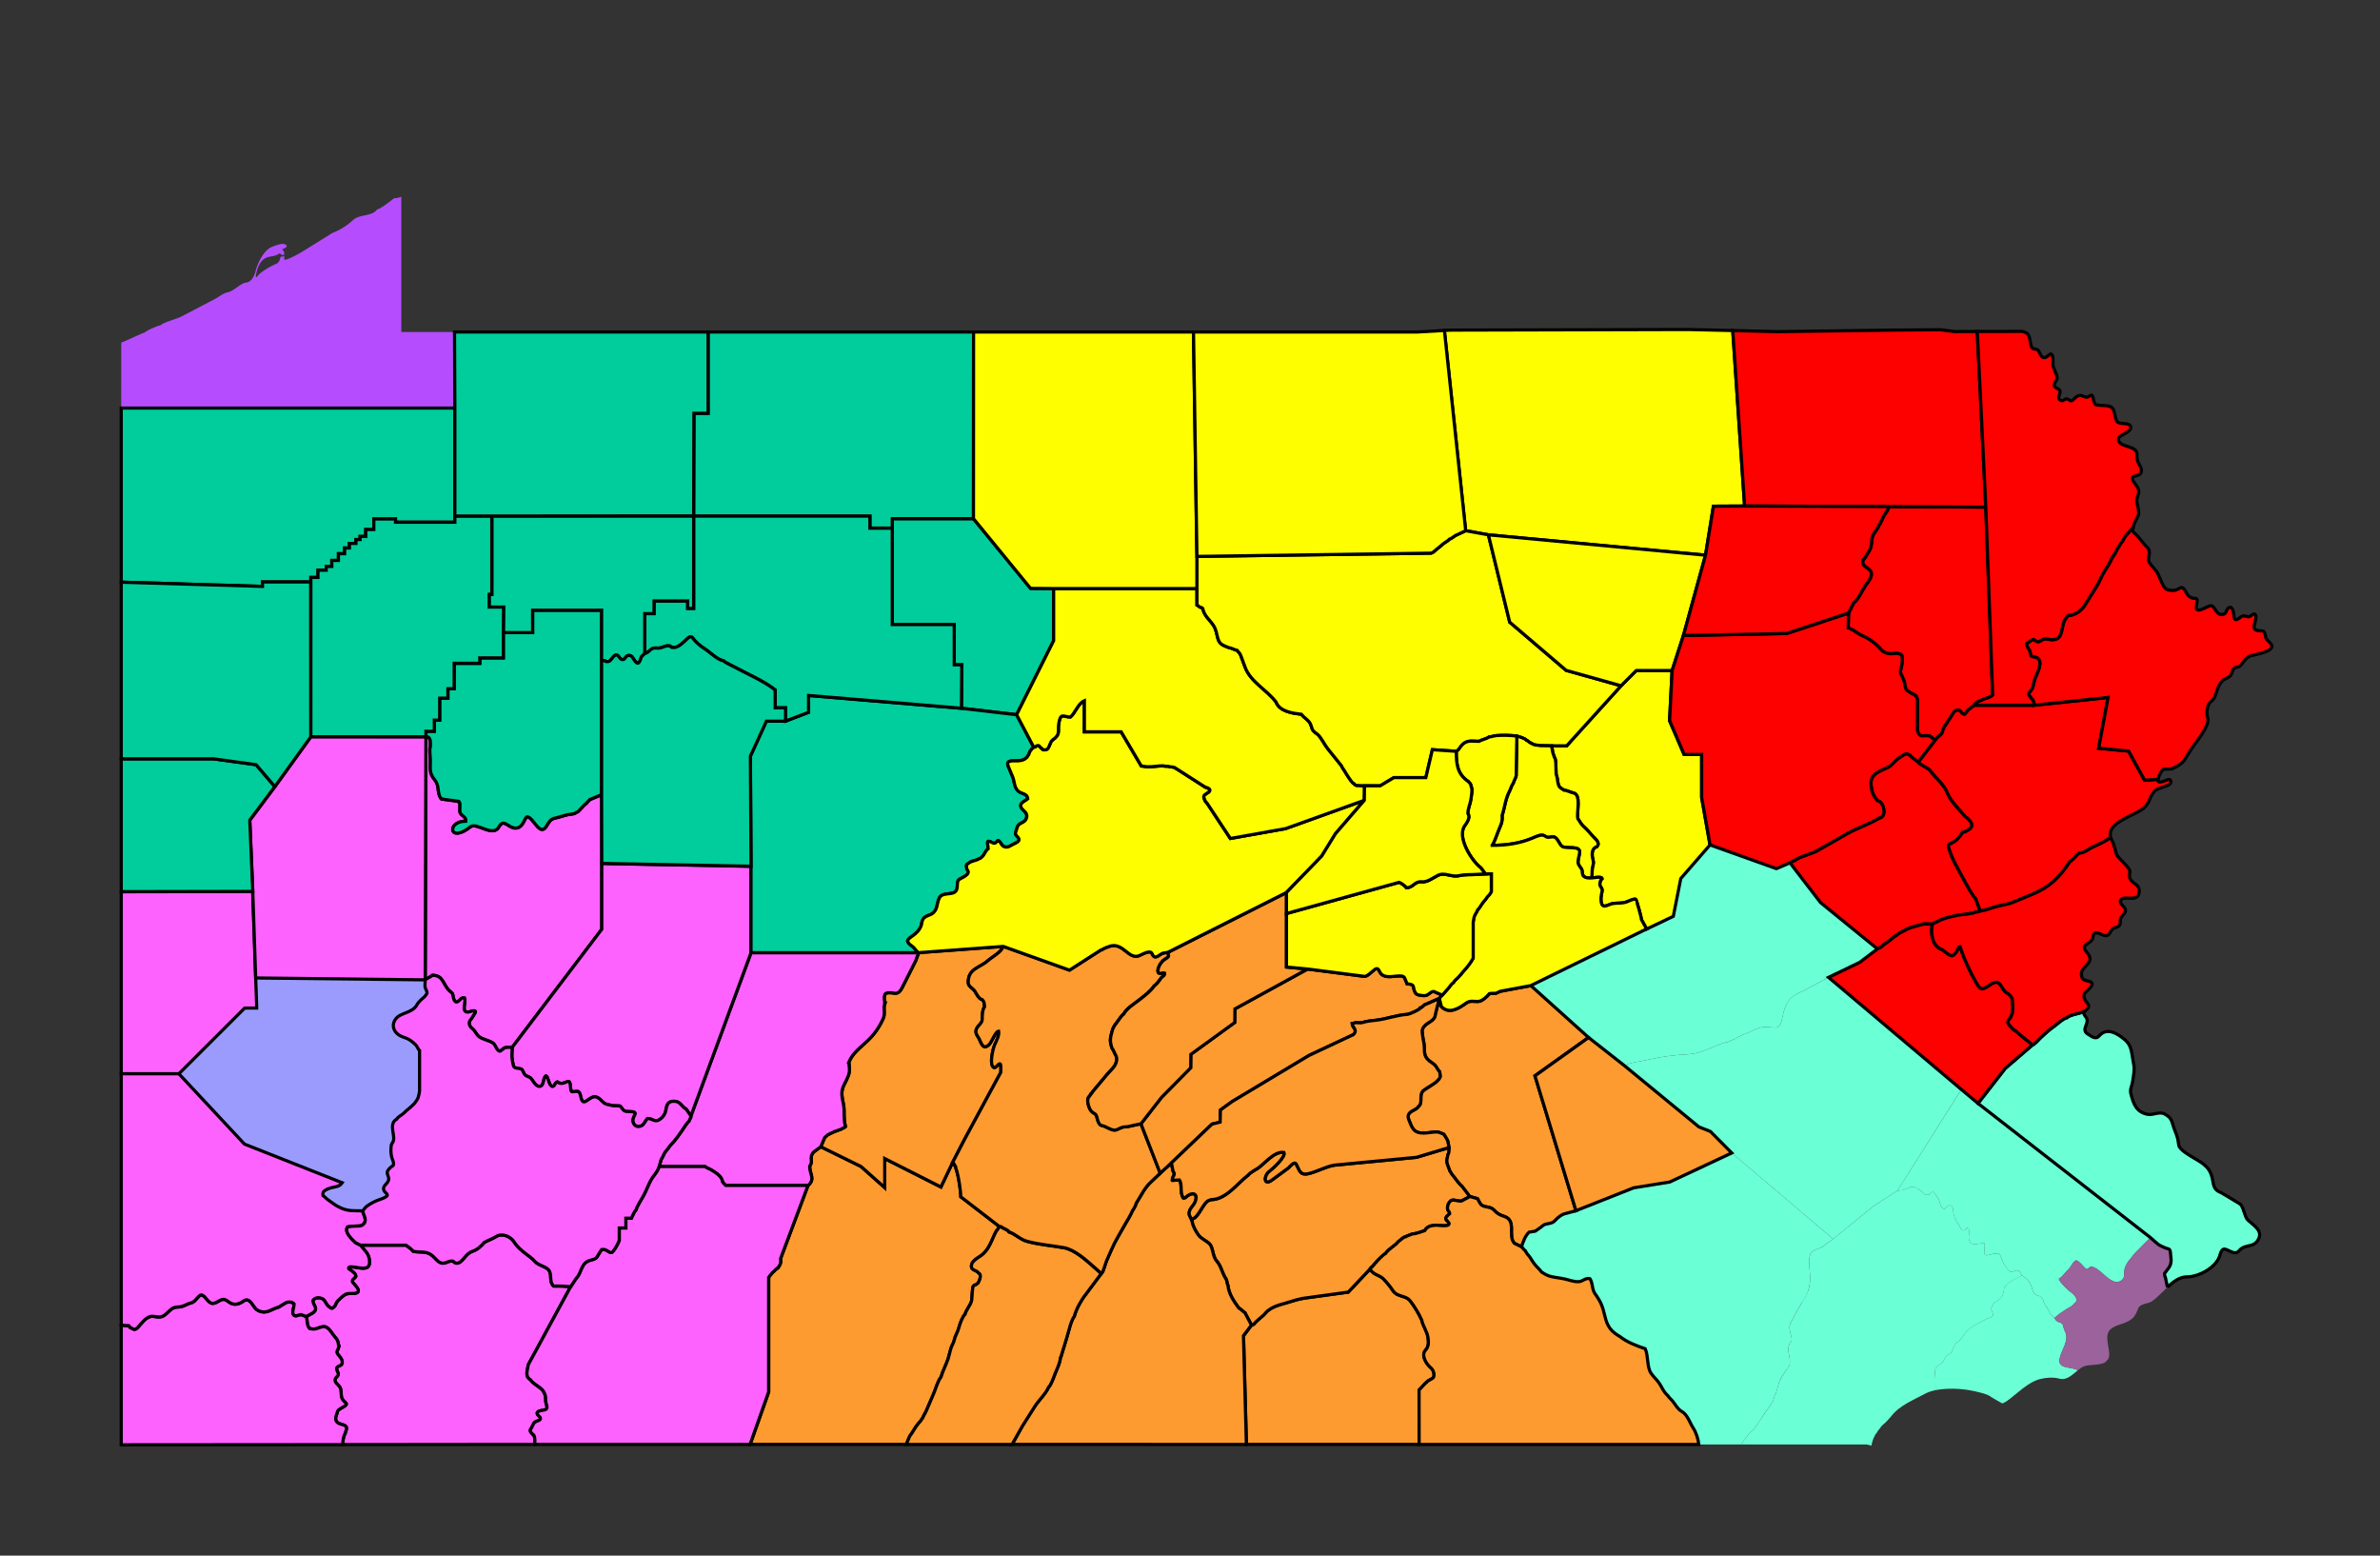 <?xml version="1.0" encoding="UTF-8"?>
<?xml-stylesheet type="text/css" href="map.css"?>
<svg id="svg135" clip-rule="evenodd" fill-rule="evenodd" image-rendering="optimizeQuality" shape-rendering="geometricPrecision" text-rendering="geometricPrecision" version="1.1" viewBox="0 0 27700 18100" xmlns="http://www.w3.org/2000/svg" xmlns:xlink="http://www.w3.org/1999/xlink">
 <rect x="0" y="0" width="27700" height="18100" fill="#333333" stroke="none"/>
 <style id="style1">
  
  .region1 {
      fill: #9b629b;
      fill-opacity: 1;
    }

    .region2 {
      fill: #9b9bfe;
      fill-opacity: 1;
    }

    .region3 {
      fill: #b54dff;
      fill-opacity: 1;
    }

    .region4 {
      fill: #6bffd6;
      fill-opacity: 1;
    }

    .region5 {
      fill: #fe9b30;
      fill-opacity: 1;
    }

    .region6 {
      fill: #fe62fe;
      fill-opacity: 1;
    }

    .region7 {
      fill: #00cd9b;
      fill-opacity: 1;
    }

    .region8 {
      fill: #fefe00;
      fill-opacity: 1;
    }

    .region9 {
      fill: #fd0000;
      fill-opacity: 1;
    }
    #g67 a {
      filter: brightness(1);
    }
    #g67 a:hover {
      filter: hue-rotate(40deg);
    }</style>
 <a id="a-schuylkill" class="state" aria-hidden="true" xlink:href="#?county=SCHUYLKILL">
  <path id="schuylkill" class="region4" d="m20833 10039 356 463 662 539-206 156-363 174-297 159c-168 72-203 133-240 307-33 162-73 112-203 112-79 0-176 64-253 89-44 14-96 58-138 65-24 22-73 25-103 35-129 48-260 122-399 129-156 8-309 26-461 62-70 17-210 32-269 66l-16 2-414-326-673-603 1348-659 311-147 87-440 340-391 773 276z"/>
 </a>
 <a id="a-montgomery" class="state" aria-hidden="true" xlink:href="#?county=MONTGOMERY">
  <path id="montgomery" class="region4" d="m22084 13854 61-5c36-10 122-67 153-24 25 2 66 33 82 51 34 38 36 27 78 23 52-72 64 2 95 38 34 40 23 132 83 128 36-43 81-67 96 7 4 18 1 42 6 60 7 23 19 45 27 68 1 2 7 12 7 16 47 29 44 159 121 72 47 0 11 99 23 135 32 93 106 40 177 40 22 27-26 147 30 143 39-3 118-41 150-9 16 16 26 59 36 81 12 29 59 102 84 118 28 19 77-31 107-8l36 54c63 38 95 82 116 152 10 36 19 61 55 76 15 6 30 8 42 18 13 9 18 21 28 29 2 25 25 72 42 91 23 28 28 52 46 83l47 45c39-40 91-72 137-103 23-15 47-24 69-42 18-15 36-41 52-52 4-56-59-96-96-126-22-18-119-112-110-137 40-15 71-77 108-102 24-22 67-120 98-108 43 18 74 71 110 99h13l6-3 32-24c11 0 23-4 30 5 93 25 207 212 309 167 81-37 39-99 63-164 26-70 69-101 107-158l187-188-2006-1562-193-161z"/>
 </a>
 <a id="a-lancaster" class="state" aria-hidden="true" xlink:href="#?county=LANCASTER">
  <path id="lancaster" class="region4" d="m20262 16807 101-135c61-42 125-151 165-214 40-61 119-145 125-220 24-28 41-126 59-167 26-60 63-111 102-163 33-41 12-117 4-164-11-60-4-97 36-147 0-67-49-142-13-208l125-226a475 475 0 0 0 102-294c0-75-30-235 11-296 14-6 23-23 41-26l7-5c5-1 8-3 11-6 18 0 51-19 68-27l130-93-1181-1001-721 338-421 68-671 266-117 32c-46 8-97 49-128 84-42 46-102 24-142 59-28 25-58 41-87 63-24 2-48 10-70 12-45 37-72 114-90 170 4 4 6 9 11 11 5 9 27 32 36 37 9 21 27 44 42 61 15 16 23 35 35 53 15 21 32 47 51 66 19 20 43 42 57 64 99 70 154 57 269 82 55 12 100 31 159 31 52 0 77-42 132-36l7 5c31 49 20 118 57 171 70 99 87 146 115 262 29 123 71 178 180 241 78 62 196 107 289 138 39 85 19 212 67 284 28 42 69 76 98 120 30 45 45 89 86 130 5 5 7 8 12 11 10 21 40 44 55 63 32 40 61 95 105 120 68 36 96 134 136 195 34 52 58 130 65 191z"/>
 </a>
 <a id="a-delaware" class="state" aria-hidden="true" xlink:href="#?county=Delaware">
  <path id="delaware" class="region4" d="m23915 15332-2 2c8 32 38 51 71 54 5 9 17 10 22 21 12 26 11 52 26 79 58 105-40 215-61 322-25 123 140 89 212 134-66 53-130 121-215 97-68-19-158-13-224 5-139 34-268 170-381 252-18 13-38 23-58 32l-108-61c-5-5-15-12-22-13-35-39-197-69-251-80-103-19-268-27-397-1l-2-113c3-48-24-129 23-166 23-18 51-32 68-55 14-20 29-73 56-75 13-14 31-15 43-37 16-29 30-93 60-109 60-34 78-94 129-144 62-60 149-90 223-133 19-9 57-13 67-33 12-22-18-56-18-82 0-28 33-79 59-84 12-15 36-26 51-42 22-25 32-57 35-89 5-46 16-45 41-78 22-6 39-28 59-40l114-54c63 39 96 82 116 152 11 37 19 62 56 77 15 6 29 7 42 17 12 10 18 21 27 29 3 26 26 72 42 92 23 27 29 51 47 82l46 46z"/>
 </a>
 <a id="a-chester" class="state" aria-hidden="true" xlink:href="#?county=CHESTER">
  <path id="chester" class="region4" d="m22527 16175-1-112c2-49-25-130 23-167 22-17 50-31 67-55 15-19 30-72 57-75 13-14 30-15 43-37 15-28 30-92 59-109 60-33 78-94 130-143 62-60 148-91 222-134 20-8 57-13 68-33 12-21-19-55-19-82 0-28 34-78 60-84 11-14 36-25 51-42 22-24 31-57 35-89 4-46 16-44 41-77 22-6 39-29 59-40l114-54-36-54c-30-23-78 26-106 8-25-17-73-89-85-118-10-22-20-65-36-81-31-32-111 6-149 9-57 4-9-116-31-144-71 0-145 53-177-39-12-36 25-135-22-135-78 86-75-43-122-72 0-4-6-14-7-16-7-24-19-45-27-68-5-18-2-42-6-61-15-73-60-50-96-6-60 4-49-88-83-128-31-37-43-110-95-39-42 4-43 16-78-22-16-18-57-49-82-52-30-42-117 15-153 24l-61 6-273 175-475 387-129 93c-18 8-51 27-69 27-3 3-6 5-11 6l-7 5c-17 3-26 20-41 26-41 62-11 221-11 296 0 123-35 193-101 294l-125 226c-37 66 12 141 12 208-40 50-47 87-36 147 8 47 29 124-4 164-39 53-75 104-102 164-18 40-35 139-58 166-7 75-86 160-125 220-41 63-105 172-166 214l-101 135h1465l53 14c7-23 10-45 18-68s22-44 31-66c10-4 27-41 37-51 16-16 27-41 45-55 31-25 70-66 96-97 100-134 267-195 403-270 32-17 73-30 117-39z"/>
 </a>
 <a id="a-bucks-2" class="state" transform="translate(-17219,-2326)" aria-hidden="true" xlink:href="#?county=BUCKS">
  <path id="bucks-4" class="region4" d="m25226 14977-19-92c-1-24-18-39-15-66 3-2 25-36 31-43 28-32 45-63 46-106 1-31-7-63-8-94-2-53-26-41-62-57-30-14-70-28-94-52l-78-68-2006-1561 317-407 319-274c31-11 69-61 94-83 50-44 97-92 152-129 39-27 107-94 151-103 44-41 173-49 216-81-39 32-2 55 14 84 36 65-68 134 14 186 53 33 95 68 135 21 91-106 217-20 288 38 96 77 84 154 111 286l2 9c13 67-4 133-13 200-7 51-35 89-20 144 30 112 58 207 190 236 65 15 139-35 198-5 91 46 85 87 114 169l9 23c16 46 31 74 38 121 3 18 6 54 14 69 22 41 95 87 135 111 113 71 211 105 247 248 15 59 10 115 62 155 11 8 38 18 50 25l210 126c45 28 53 150 94 189 60 57 168 116 129 210-53 125-159 59-231 147-45 55-111-4-161-18-36-10-52 33-61 66-37 143-242 256-386 256-84 0-157 56-226 120z" />
 </a>
 <a id="a-berks" class="state" aria-hidden="true" xlink:href="#?county=BERKS">
  <path id="berks" class="region4" d="m18903 12397 870 715 134 53 248 250 1181 1001 474-387 274-175 743-1177-1545-1305-297 158c-169 72-204 134-240 308-33 161-73 111-203 111-80 0-176 64-253 89-45 14-96 59-139 66-23 21-72 25-102 34-129 48-260 122-400 129-156 8-309 26-460 62-70 17-211 32-270 66z"/>
 </a>
 <a id="a-erie" class="state" aria-hidden="true" xlink:href="#?county=ERIE">
  <path id="erie" class="region3" d="m1411 4748h3883l-4-885h-619v-1574c-30 11-59 18-85 18-40 31-151 120-198 131-63 85-198 50-280 123a750 750 0 0 1-240 150l-357 222c-25 15-203 116-203 82 0-66 0-23-43-28-2-1-1 66-56 86-50 18-172 89-205 132-49 65-16-46-10-67 14-44 34-84 66-114 46-42 85-34 144-51 18-5 53-27 53-26 59 58 67-17 24-46 29-10 88-35 34-59-34-15-104 14-136 25-106 35-178 185-205 289-14 55-49 130-114 132-59 8-135 95-205 112-70 16-93 47-156 80l-390 204c-53 28-204 64-242 102-38 4-158 59-188 86-7 0-27 7-31 11-7 0-8 3-15 7-68 27-146 68-222 96z"/>
 </a>
 <a id="a-allegheny" class="state" aria-hidden="true" xlink:href="#?county=ALLEGHENY">
  <path id="allegheny" class="region2" d="m4221 14089c39-56 62-66 121-100 49-28 107-36 152-65 37-24-8-41-22-66-34-65 52-82 52-142 0-31-27-60-13-91 9-22 46-54 65-64 14-31-9-65-17-96-11-48-13-98-4-146 3-6 10-14 11-21 55-64-57-218 51-276 14-28 58-46 80-69 41-41 91-73 129-118 42-51 47-76 57-142v-470c-18-13-28-50-46-68-50-46-78-68-144-88-84-26-151-112-94-202 57-91 202-71 257-180 11-20 27-34 43-51 6-7 14-13 21-19 8-5 13-15 21-18 5-9 13-15 19-24l10-19c0-15-1-17-8-31-8-19-16-32-16-53l3-70-1973-22 11 315v35h-139l-766 765 763 819 1139 450c-31 44-73 45-125 57-22 4-52 17-71 29-30 18-33 33-29 62 3 1 22 18 26 22 20 20 44 36 67 53 77 58 158 102 263 102z"/>
 </a>
 <a id="a-philadelphia" class="state" aria-hidden="true" xlink:href="#?county=PHILADELPHIA">
  <path id="philadelphia" class="region1" d="m24514 15838c-36 51-192 37-251 57-28 9-54 28-80 49-72-44-236-10-212-133 21-107 120-217 61-322-15-27-14-53-25-80-5-10-18-11-22-21-34-3-63-21-71-54l1-1-3 3c39-40 91-72 138-103 22-15 46-24 68-42 18-15 36-41 52-52 5-56-59-96-96-126-22-18-119-112-110-137 40-15 72-77 108-102 24-22 68-120 98-108 43 18 74 71 110 99h13l7-3 32-24c10 0 22-4 30 5 92 25 207 212 308 167 81-37 39-99 63-164 26-70 69-101 108-158l186-188 77 67c25 25 64 38 95 52 35 17 60 4 61 57 1 32 9 63 9 94-2 43-19 74-46 106-6 7-28 42-31 43-3 27 14 42 15 66l19 92c-64 60-124 127-184 166-40 25-81 21-120 44-11 6-28 18-33 30-35 87-51 125-139 166-61 29-133 37-186 83-101 88 41 304-43 364-5 4-1 6-7 8z"/>
 </a>
 <g id="g67" stroke="#000" stroke-width="37">
  <a id="a-adams" class="state" aria-hidden="true" xlink:href="#?county=ADAMS">
   <path id="adams" class="region5" d="m15943 14768 10 5c24 53 111 67 149 106 40 43 75 84 108 135 57 85 148 49 207 127 50 65 97 144 131 218 15 73 63 131 73 205 8 57 9 104-31 149-52 58 16 163 62 200 30 24 45 70 36 106-8 29-70 37-84 66-9 2-21 17-29 25l-58 64v632h-2010l-34-1264 93-124c11-1 8-2 15-3 4-4 7-6 12-8 27-36 82-76 115-107 16-14 27-32 42-45 60-49 123-68 196-89 82-22 161-52 247-64l499-68z"/>
  </a>
  <a id="a-bedford" class="state" aria-hidden="true" xlink:href="#?county=BEDFORD">
   <path id="bedford" class="region5" d="M11630 14270c-5 26-27 40-39 63-50 95-80 215-177 280-36 23-93 56-104 98-20 76 60 61 83 103 40 15 4 96-10 117-10 8-27 21-40 22-4 3-10 6-12 11-16 4-16 149-23 174-15 54-63 101-76 155-29 25-60 112-70 151-8 31-21 61-36 90-16 32-19 70-34 101-30 50-39 122-58 178-23 70-61 139-81 209-37 43-61 137-85 192l-88 205c-7 17-17 32-26 48-7 14-14 37-26 47-8 17-26 34-39 48-38 44-64 102-100 148l-41 96H8731l216-611v-1331c8-14 15-25 27-37 8-8 17-24 27-29 3-6 49-46 55-48 9-16 19-27 26-46 6-20 6-37 2-57l320-854c90-77 16-133 21-227 17-22 20-44 17-72-4-37 4-66 31-93l80-59 467 230 277 246v-338l654 331 136-285c24 10 20 36 36 49 1 20 10 40 15 58 20 66 45 223 45 292z"/>
  </a>
  <a id="a-blair" class="state" aria-hidden="true" xlink:href="#?county=BLAIR">
   <path id="blair" class="region5" d="m11459 11714c-27 41-26 101-26 149 0 47-68 78-74 131-5 38 25 65 40 98 25 54 47 131 117 57 24-24 72-149 104-149 1-3 1-2 3-2 9 52-24 109-44 156-23 50-54 196-30 245 32 65 60-28 92-21 10 3 9 90 6 101l-421 779-139 268-136 285-654-331v338l-277-246-467-229 44-105c10-13 25-21 35-33 10-4 24-11 32-18 10-2 40-16 49-23 19-2 42-16 63-21 19-5 34-19 52-25 3-4 7-6 12-10-16-58-16-129-16-189 0-48-13-95-21-142-20-121 28-152 68-256 27-69 10-97 10-163 42-102 125-163 205-238 90-84 142-159 193-270 26-56 0-117 18-165-1-1-1 0-2 1 6-29-13-79 2-105 0-44 87-29 114-25 54 7 77-42 98-83l145-287c11-21 20-60 31-78l2-24 990-73c-24 72-124 119-179 167-98 88-229 90-229 254 0 48 55 65 78 102 19 31 46 90 87 98 23 25 22 47 25 82z"/>
  </a>
  <a id="a-cumberland" class="state" aria-hidden="true" xlink:href="#?county=CUMBERLAND">
   <path id="cumberland" class="region5" d="m13868 14190c7-4 9-4 13-8 75-19 130-211 201-218 4-3 8-2 12-5 176 0 308-192 436-288 16-26 83-60 111-79 88-61 189-199 303-182 27 47-128 189-169 220-67 49-70 173 29 100l188-138c16-11 71-87 94-47 38 65 42 135 142 111 99-23 200-81 300-98l958-92 379-113c2 23 2 63-12 81-3 33-17 55-11 91 5 33 24 65 32 97 10 9 18 32 28 43 38 43 69 99 115 136l91 121-98 52c-33 7-86-19-115-7-32 13-54 71-46 105 4 19 26 30 24 51-16 13-55 41-43 65 5 10 46 45 35 53-7 38-131 12-158 15-56 6-96 13-125 63-43 15-104 37-149 40-21 12-50 17-71 31-36 5-57 40-86 55-39 52-113 85-149 139a752 752 0 0 0-150 150c-10 4-29 25-34 34l-251 266-499 69c-86 11-166 41-247 64-73 20-137 40-196 89-15 12-26 30-42 44-33 31-88 72-115 107-5 2-8 5-12 9-7 0-4 2-15 2l-77-144c-23-13-45-42-71-55-55-74-118-166-126-261-14-25-9-61-27-84-40-60-52-142-103-200-53-59-40-163-91-207-36-32-93-56-121-94-29-39-70-111-75-161-4-6-6-15-7-22z"/>
  </a>
  <a id="a-dauphin" class="state" aria-hidden="true" xlink:href="#?county=DAUPHIN">
   <path id="path13" class="region5" d="m17708 14507c18-55 45-133 89-170 22-2 47-10 71-12 28-21 59-38 87-63 40-35 100-13 142-59 31-35 81-76 128-84l117-32-477-1570 624-445-672-604-344 64c-28 3-46 28-82 27-25-1-32-2-56 3-28 33-85 89-130 91-52 2-93-16-140 18-84 61-199 134-289 41l-24-95-48 188c-2 71-87 88-126 133-40 47-24 71-18 132 5 42 17 73 17 118 0 67 3 112 58 156 22 18 53 35 71 57 12 13 38 64 49 69 5 55 20 55-20 99-42 46-111 77-164 117-56 41-20 111-44 166-20 26-31 43-62 59-48 25-96 51-69 116 39 96 53 158 172 158 51 0 99-14 149-14 38 0 56 16 87 27 14 25 34 48 45 78l16 77c2 23 2 63-13 81-3 33-17 55-11 91 6 33 24 65 33 97 10 9 17 32 27 43 38 43 70 99 115 136l92 121 88 25c10 18 25 48 38 66 33 40 111 20 152 65 38 43 68 58 120 75 150 49 38 225 119 313z"/>
  </a>
  <a id="a-franklin" class="state" aria-hidden="true" xlink:href="#?county=FRANKLIN">
   <path id="franklin" class="region5" d="m13651 13624c9 21 24 26 11 50-10 19-18 35-18 58l2 3c27 0 54-6 81-6 36 55 2 145 44 209 4 1 3 0 5 3 19 0 29-16 44-26 64-48 122-25 94 60-21 63-82 86-73 159l26 56c2 7 3 16 8 22 4 50 45 121 74 160 28 38 85 63 122 95 50 44 38 148 90 207 51 58 63 139 103 200 18 22 13 59 28 83 7 95 70 188 125 262 26 13 48 41 72 55l76 144-93 124 34 1265-2727-1 118-212 144-227c47-74 130-149 162-225 26-19 61-119 73-150 22-60 61-130 65-195l6-8 70-232c18-60 48-196 86-241 21-82 79-189 132-254l182-244c10-8 6-2 8-9 15-11 42-115 53-139 40-86 74-177 122-259l89-156c29-51 68-114 90-167 17-22 39-64 46-90 54-84 95-177 170-245l108-103 131-119z"/>
  </a>
  <a id="a-fulton" class="state" aria-hidden="true" xlink:href="#?county=FULTON">
   <path id="fulton" class="region5" d="m11779 16807 119-212 144-228c46-73 129-149 161-225 26-19 62-119 73-150 23-59 62-130 65-194l6-8 71-233c18-59 48-195 85-240 21-82 80-189 132-254l182-244-98-88c-89-78-217-192-338-213-145-26-285-35-427-74-81-22-140-88-210-109-16-30-68-38-93-62l-22-2c-5 26-27 40-39 63-49 95-79 215-177 279-35 24-93 57-104 99-20 76 60 61 83 103 40 15 4 96-10 116-9 8-27 21-39 22-5 4-11 6-13 11-16 5-15 149-23 175-15 54-62 101-75 154-30 25-61 113-71 152-8 31-21 61-35 90-16 32-19 70-35 101-30 49-39 122-57 177-24 71-62 140-82 210-36 43-61 137-85 192l-88 205c-7 17-17 32-26 48-7 14-14 36-26 46-7 18-26 34-38 49-39 44-64 102-101 148l-41 96z"/>
  </a>
  <a id="a-huntingdon" class="state" aria-hidden="true" xlink:href="#?county=HUNTINGDON">
   <path id="huntingdon" class="region5" d="m11677 11011 770 276 369-236 12-1c10-15 88-42 107-45 143-28 203 160 323 114 33-13 130-74 151-23 32 78 77 14 124-6l61-10c1 35 22 44-16 68-18 11-38 24-52 40-26 28-50 70-50 109 0 51 53 14 79 24 5 34-27 36-44 62s-53 72-79 89c-40 61-116 117-173 162-54 43-149 100-181 164-20 10-65 80-82 101-31 41-42 57-54 105-11 40-19 62-19 105 0 19 14 89 29 100 1 5 3 9 7 12 13 39 43 68 37 114-9 74-67 114-111 167l-167 199c-3 5-16 27-22 28-7 19-27 31-34 51-11 39 12 117 38 146 34 40 53 17 68 81 7 28 22 83 55 89 52 7 116 64 164 51 26-8 49-23 74-31 25-9 55-3 78-11l140-30 225 575-109 103c-75 68-115 160-170 245-6 26-29 68-45 90-22 53-62 116-91 166l-89 157c-47 82-82 173-121 259-11 24-38 128-53 139-3 7 1 1-8 9l-99-88c-89-78-217-192-338-213-144-26-285-35-427-74-81-21-140-88-209-109-17-30-69-38-94-62l-21-2-448-345c0-69-25-226-44-292-6-19-14-39-16-59-15-13-12-38-35-48l139-268 421-779c3-11 4-98-6-101-32-7-60 86-92 21-25-50 7-195 29-245 21-47 54-105 45-156-2 0-2-1-3 2-32 0-80 125-104 149-70 74-92-3-117-57-16-33-45-60-40-99 6-53 73-83 73-130 0-48 0-108 27-149-3-35-2-57-25-82-41-8-68-67-87-98-23-37-78-54-78-103 0-163 131-166 229-253 55-48 155-96 179-167z"/>
  </a>
  <a id="a-juniata" class="state" aria-hidden="true" xlink:href="#?county=JUNIATA">
   <path id="juniata" class="region5" d="m13279 13075 239-307 339-344 2-157 511-371 2-157 847-464 650 84c34 16 100-58 128-78 35-25 46-5 62 28 36 72 128 53 196 48 105-8 84 10 121 89 110 10 53 35 99 109 16 25 73 29 100 29 50 2 70-49 110-49l101 44-34 38-175 76c-9 9-32 35-46 35-6 22-127 74-153 75-116 6-240 54-358 68-46 5-121 11-163 27-18 7-52 2-73 2-18 0-37 11-47 11 0 45 72 71 15 128l-515 241-896 537-137 99-3 141-95 23-472 451-131 120z"/>
  </a>
  <a id="a-lebanon" class="state" aria-hidden="true" xlink:href="#?county=LEBANON">
   <path id="lebanon" class="region5" d="m18903 12397 870 715 134 53 248 250-721 338-421 68-671 266-477-1569 624-446z"/>
  </a>
  <a id="a-mifflin" class="state" aria-hidden="true" xlink:href="#?county=MIFFLIN">
   <path id="mifflin" class="region5" d="m14973 10630v622l246 23-846 464-2 158-511 371-2 157-339 343-239 307-141 31c-23 8-53 2-78 11-25 8-48 23-73 31-48 13-113-44-165-52-33-5-48-60-54-88-15-64-34-41-69-81-25-29-49-107-37-146 6-20 27-32 34-51 5-1 19-23 21-28l167-200c44-52 102-92 112-166 6-46-25-75-38-114-3-3-6-7-7-12-15-11-28-81-28-100 0-43 7-65 18-105 12-48 24-65 55-105 16-21 61-91 82-101 32-64 126-121 180-164 58-45 133-101 174-162 26-17 61-63 78-89s49-28 44-62c-26-10-78 27-78-24 0-39 24-81 49-109 14-16 34-29 52-40 39-24 17-33 16-68l1379-696z"/>
  </a>
  <a id="a-perry" class="state" aria-hidden="true" xlink:href="#?county=PERRY">
   <path id="perry" class="region5" d="m16752 11617-47 187c-3 72-88 89-126 134-41 47-25 71-19 131 5 43 17 73 17 119 0 67 3 112 58 156 23 17 53 35 71 56 12 14 38 65 50 70 4 54 19 55-20 98-43 47-112 77-165 117-55 42-19 112-43 167-20 25-31 43-63 59-48 25-96 50-69 116 39 96 53 157 173 157 50 0 98-13 148-13 38 0 56 16 87 27 14 25 34 47 46 78l15 76-379 114-958 91c-100 18-201 76-300 99-101 23-104-46-142-112-23-39-78 36-94 48l-188 138c-100 73-96-51-29-101 41-30 196-172 169-220-114-16-215 122-303 183-28 19-95 53-111 78-128 97-260 288-436 288-4 3-8 2-12 6-72 6-127 199-201 217-4 5-6 5-13 9l-27-56c-9-73 52-96 73-159 29-85-29-108-94-61-14 11-25 27-43 27-2-3-2-2-5-3-43-65-8-154-45-209-27 0-54 5-80 5-1-1-1-2-3-2 0-23 9-39 19-58 12-24-3-30-11-50l-18-93 472-451 95-24 3-140 137-99 896-537 515-242c57-57-15-83-15-128 10 0 29-11 48-11 20 0 55 5 73-1 41-16 117-23 162-28 118-13 242-61 358-67 26-2 147-54 153-75 14 0 37-26 47-35z"/>
  </a>
  <a id="a-york" class="state" aria-hidden="true" xlink:href="#?county=YORK">
   <path id="york" class="region5" d="m17708 14507c4 5 6 9 11 11 5 9 27 32 36 38 8 20 26 43 42 60 14 16 23 35 35 53 15 22 32 47 51 66 19 20 42 42 57 64 99 70 153 57 269 82 55 12 100 32 159 32 51 0 76-43 131-37l8 5c31 50 20 119 57 172 70 98 87 145 115 261 29 123 71 178 180 241 77 62 196 107 289 138 38 85 19 212 67 284 28 42 69 76 98 120 30 45 45 89 86 130 5 5 6 8 12 11 10 21 40 44 55 63 32 40 60 95 105 120 68 36 96 134 136 195 34 52 58 130 65 191h-3255l-1-633 59-64c7-7 20-22 28-25 14-28 76-37 84-66 10-36-6-82-36-106-46-37-114-141-62-200 41-45 39-92 31-149-10-74-58-131-73-204-33-75-81-154-130-219-60-78-151-42-207-127-34-51-68-91-109-134-37-40-125-53-148-106l-11-6c6-9 25-30 34-34 28-37 113-131 151-150 36-55 110-87 149-139 29-15 50-50 85-55 21-14 50-19 71-31 46-3 107-25 150-40 29-50 69-57 124-63 27-3 152 23 159-15 10-8-31-43-36-53-11-24 28-52 43-65 3-21-19-32-23-51-9-34 13-92 45-105 30-12 83 14 116 7l98-52 88 25c10 18 25 48 38 66 33 40 111 20 152 65 38 43 68 58 120 75 150 49 38 225 119 313z"/>
  </a>
  <a id="a-armstrong" class="state" aria-hidden="true" xlink:href="#?county=ARMSTRONG">
   <path id="armstrong" class="region6" d="m4949 11401c23-19 64-34 84-53 128 0 122 110 197 181 14 14 35 22 40 45s13 103 56 81c36-19 38-51 80-43 24 39-44 166 39 166 18 0 81-32 89-7 2 9-45 77-52 88-38 36-21 84 18 112 28 21 44 69 77 93 47 33 112 41 159 72 27 17 34 57 56 80 33 35 39 0 63-9 6-15 33-19 47-20h59l1043-1374v-766l-2-801-139 59c-7 13-28 25-36 40-24 15-41 40-61 58-18 17-32 43-58 50-18 16-41 18-64 22-45 0-127 33-181 43-64 13-76 55-109 103-75 109-146-112-217-117-32-3-41 131-139 131-82 0-134-117-190-16-71 131-258-58-334 2-248 197-279-66-53-66 8-50-46-59-65-97-11-20 6-117-9-120l-2-6h-4l-2-5c-6 0-4 1-7-4l-192-26c-3-8-3-10-12-11-46-81-7-139-71-217-63-77-48-125-48-225 0-24-14-144 0-153 0-41 11-126-52-118z"/>
  </a>
  <a id="a-beaver" class="state" aria-hidden="true" xlink:href="#?county=BEAVER">
   <path id="beaver" class="region6" d="m2976 11379 11 314v36h-139l-766 765h-671v-2118l1530-3z"/>
  </a>
  <a id="a-butler" class="state" aria-hidden="true" xlink:href="#?county=BUTLER">
   <path id="butler" class="region6" d="m4957 8573-8 2828-1973-22-34-1006-35-829 292-391 419-581z"/>
  </a>
  <a id="a-cambria" class="state" aria-hidden="true" xlink:href="#?county=CAMBRIA">
   <path id="cambria" class="region6" d="m9881 12359c0 66 17 94-10 163-40 104-88 135-68 256 8 46 21 94 21 142 0 60 0 131 16 188-5 5-9 6-12 10-18 6-33 21-52 26-21 5-44 19-63 21-9 6-39 21-49 23-8 6-22 14-32 17-10 12-25 21-35 34l-44 104-80 59c-28 27-35 56-31 93 2 27 0 50-18 72-5 93 70 150-20 227h-957c-8-7-17-13-22-23-8-3-10-15-16-20-6-62-85-112-135-140-24-13-47-20-70-37h-533l24-84c24-32 31-72 59-101 23-23 39-56 61-77 48-47 88-109 127-163 20-28 50-82 76-102l16-36c7-6 8-18 7-26l700-1900h1946l-2 24c-12 17-20 57-31 77l-145 287c-21 42-44 91-98 84-28-4-114-19-114 25-15 26 4 75-2 104l2-1c-18 49 8 109-18 166a792 792 0 0 1-193 269c-80 75-164 136-206 239z"/>
  </a>
  <a id="a-fayette" class="state" aria-hidden="true" xlink:href="#?county=FAYETTE">
   <path id="fayette" class="region6" d="m4196 14488c48 66 105 99 105 197 0 130-165 40-237 58-8 9-8 11-3 23 20 11 97 62 78 91-12 17-53 37-34 64 15 22 107 101 43 124-31 10-68 2-101 8-40 6-65 36-94 62-18 15-35 34-43 56-10 25-18 36-42 50h-12c-19-10-37-24-50-42-25-35-24-61-72-75-31-9-75-2-92 28 0 59 68 89 2 142l-78 45c14 53 0 94 37 140 20 1 32 7 55 5 41-4 71-28 115-28 37 0 77 52 96 83 32 49 65 60 70 126 5 7 11 24 2 31-3 32-37 46-8 83 21 26 49 52 50 89 3 70-100 20-52 118 27 53-46 53-29 106 12 36 55 50 63 92 15 81-12 97 59 159 37 33-84 61-96 99-4 30-25 58-21 90 6 63 79 53 114 80 29 22-3 65-5 91-20 24-27 94-27 125l1892-2h344c0-31 3-73-8-100-6-3-10-16-17-17-8-14-22-17-28-38-4-16 8-27 16-39 14-25 19-55 45-69 11-6 53-18 56-30 9-31-39-40-37-71 4-32 78-29 100-41 29-16 5-61 1-84-4-25 1-51-6-74-10-37-23-62-52-87-30-26-104-68-121-103-70-38-31-119-26-172l494-910-103-7h-93l-6-3c-48-53-16-111-45-171-26-54-129-63-171-115-26-32-73-63-106-89-51-40-96-76-132-133-43-69-141-108-211-66-45 29-95 43-140 70-37 45-81 84-136 102-65 22-90 81-139 121-29 24-61 25-86-6-57-9-78 29-127 23-46-5-77-54-110-83-79-67-136-35-228-55-18-24-58-54-84-71z"/>
  </a>
  <a id="a-greene" class="state" aria-hidden="true" xlink:href="#?county=GREENE">
   <path id="greene" class="region6" d="m3566 15319c14 54 0 94 37 140 20 1 32 7 55 5 41-3 71-28 115-28 37 0 77 53 96 83 32 49 65 61 70 126 5 8 11 24 1 31-2 32-36 47-7 83 21 27 49 52 50 89 3 70-100 21-52 118 27 54-46 54-29 106 12 37 55 50 63 92 15 82-12 97 59 159 37 34-84 61-96 99-4 31-25 58-21 91 6 62 79 53 114 79 29 22-3 65-5 91-20 24-27 94-27 126l-2578 2v-1391l90 6c3 6 9 12 12 19 41 16 50 44 94-3 38-41 80-102 135-121 38-13 77 6 116 3 70-4 103-79 161-106 26-13 57-8 85-13 40-8 68-29 106-41 61-10 74-61 122-95l17-1c3 2 5 1 8 4 10 1 14 13 23 15 24 25 50 68 83 77 65 15 111-82 181-29 52 40 89 53 151 27 36-15 64-59 107-26s56 94 110 116c97 41 142-20 231-43l74-45c29-18 46-14 77-11 10 8 21 9 30 20 0 34-24 83-13 114 16 44 60 14 90 9z"/>
  </a>
  <a id="a-indiana" class="state" aria-hidden="true" xlink:href="#?county=INDIANA">
   <path id="indiana" class="region6" d="m5961 12187c0 58-10 95 2 154 18 84 5 82 92 95 34 4 35 59 62 77 24 17 47 14 69 42s59 102 107 83c38-14 26-85 57-117l8-1c17 7 29 87 52 110 41 41 45-34 75-42 81 61 140-62 152 34 13 110 0 77 84 77 33 0 37 74 48 98 34 77 98-57 172-32 34 12 49 32 73 55 36 37 68 30 115 45l80 3c3 2 4 3 8 3 46 46 30 63 109 63 133 0 16 55 42 126 17 45 53 57 94 41 38-16 46-61 76-87 52 0 82 47 133 17 39-24 70-63 78-108 12-70 25-114 104-109 70 4 82 68 133 91l55 80 700-1900v-1005l-1737-33v765z"/>
  </a>
  <a id="a-somerset" class="state" aria-hidden="true" xlink:href="#?county=SOMERSET">
   <path id="somerset" class="region6" d="m9404 13793-320 854c4 20 4 37-3 57-6 19-16 30-25 46-7 2-52 42-55 48-10 5-19 21-27 30-12 11-19 22-28 36v1331l-216 611H6225c0-31 3-73-8-101-6-3-9-16-17-17-8-13-22-16-28-37-4-16 9-27 16-40 14-24 19-54 45-68 11-6 53-19 56-30 9-32-39-40-37-72 4-32 78-29 100-41 29-15 5-60 1-84-4-25 1-50-5-74-11-36-23-62-52-87-31-26-105-68-122-102-70-38-31-119-26-173l494-909 64-98c67-67 52-179 162-209 30-8 61-13 80-39 20-29 34-59 54-86 29-3 33-4 63 12 19 10 47 38 67 12 35-43 52-78 75-130v-146h77v-114h64c6-16 41-87 54-97 20-59 68-125 97-182 35-69 61-152 109-212 23-29 54-74 63-109h533c23 17 46 24 70 37 50 29 129 78 135 140 6 5 8 17 16 20 5 10 14 16 22 23z"/>
  </a>
  <a id="a-washington" class="state" aria-hidden="true" xlink:href="#?county=WASHINGTON">
   <path id="washington" class="region6" d="m1411 15419 89 6 13 19c41 16 50 45 93-2 39-42 81-102 136-122 38-13 77 6 116 4 70-5 103-80 161-107 26-12 57-8 85-13 40-8 67-29 106-41 61-10 74-61 122-94l17-2 8 5c10 0 14 12 23 14 24 26 50 69 83 77 65 16 111-82 181-28 52 40 89 53 151 26 36-15 64-58 107-25 43 32 56 93 110 116 97 40 142-21 231-43l74-46c29-18 46-14 77-11 10 8 21 9 30 20 0 34-24 83-13 114 16 44 60 14 90 9l65 23 78-44c66-53-2-83-2-142 17-31 61-38 92-28 48 14 47 40 72 74 13 18 31 32 50 42h12c24-13 32-25 41-50 9-22 26-41 44-56 29-25 54-55 94-62 33-5 70 3 101-8 64-23-28-101-43-123-19-28 22-48 33-64 20-29-57-81-77-92-5-11-5-13 3-22 72-19 237 71 237-58 0-98-57-131-105-197l-58-29c-40-40-134-121-93-183 36-7 66-10 105-10 38 0 60 0 85-28 40-44-6-105-14-149l-106-2c-105 0-186-44-263-102-23-17-47-32-67-53-4-3-23-21-26-22-4-29-1-44 29-62 19-12 49-24 71-29 51-11 94-13 124-57l-1138-450-763-818h-671z"/>
  </a>
  <a id="a-westmoreland" class="state" aria-hidden="true" xlink:href="#?county=WESTMORELAND">
   <path id="westmoreland" class="region6" d="m4196 14488h529c26 17 66 47 84 71 92 20 149-12 228 55 34 29 64 78 110 83 49 6 70-32 127-23 25 31 57 30 86 6 49-40 74-99 139-121 55-18 99-57 136-102 45-27 95-41 140-70 70-42 168-3 211 66 36 57 81 93 132 133 33 26 80 57 106 89 42 52 145 61 171 115 29 60-3 118 45 171l6 3h93l103 7 64-97c67-67 52-180 163-210 29-8 60-12 79-39 20-29 34-59 54-86 29-2 33-4 63 12 19 11 47 38 67 13 35-44 52-78 75-131v-145h77v-114h64c6-16 41-87 54-97 20-60 68-126 97-183 35-68 61-152 109-212 23-28 54-74 63-109l24-83c24-32 31-72 59-101 23-24 39-56 61-77 48-48 88-109 127-164 20-28 50-81 76-101l16-37c7-5 8-17 7-25l-55-80c-51-23-63-87-133-91-79-5-92 39-104 109-8 44-39 84-78 107-50 31-81-16-133-16-30 26-38 71-76 87-41 16-77 4-93-41-27-71 90-126-42-126-80 0-64-17-110-64-4 0-5 0-8-2l-80-3c-47-15-79-8-115-45-24-23-39-43-72-55-75-25-139 109-173 31-10-23-14-97-48-97-84 0-71 33-84-77-12-97-71 27-152-34-30 8-34 83-75 42-23-24-35-103-52-110l-8 1c-31 32-19 103-57 117-48 19-85-55-107-83s-45-25-69-42c-27-18-28-73-61-78-88-12-75-10-93-95-11-58-2-95-2-153h-59c-14 1-41 5-47 20-24 9-30 44-63 9-22-23-29-63-56-80-47-31-112-39-159-72-33-24-49-72-77-93-39-28-56-76-18-112 7-11 54-79 52-88-8-25-71 6-89 6-83 0-15-126-39-165-42-8-44 24-80 43-43 22-51-58-56-81s-26-31-40-45c-75-71-69-181-197-181-20 19-61 34-84 53l-3 69c0 22 8 35 16 53 7 14 8 17 8 31l-10 20c-6 9-14 15-19 23-8 4-13 13-21 19-7 6-15 12-21 19-16 16-32 31-43 50-55 110-200 90-257 180-57 91 10 176 94 202 66 20 94 43 144 89 18 17 28 54 46 67v470c-10 66-15 92-57 143-38 44-88 76-129 118-22 22-66 40-80 68-108 59 4 213-51 276-1 7-8 16-11 21-9 49-7 99 4 146 8 31 31 65 17 96-19 11-56 43-65 64-14 32 13 60 13 92 0 59-86 77-52 141 14 25 59 43 22 66-45 29-103 38-152 66-59 34-82 43-121 100 8 43 54 105 14 149-25 27-47 27-85 27-39 0-69 3-105 10-41 63 53 144 94 184z"/>
  </a>
  <a id="a-cameron" class="state" aria-hidden="true" xlink:href="#?county=CAMERON">
   <path id="cameron" class="region7" d="m11190 8241 642 75 431-861v-607l-268-2-665-811h-945v1232h721v468h88z"/>
  </a>
  <a id="a-clarion" class="state" aria-hidden="true" xlink:href="#?county=CLARION">
   <path id="clarion" class="region7" d="M4957 8573c63-8 52 76 52 117-14 10 0 130 0 154 0 100-15 148 47 225 64 78 26 135 72 217 8 1 9 3 12 11l192 26c3 5 1 3 7 3l2 6h4l2 5c15 4-2 101 9 121 19 37 73 47 65 97-226 0-195 263 53 66 76-60 263 129 334-2 56-102 108 16 190 16 98 0 107-134 139-131 71 5 142 225 217 117 33-49 45-90 109-103 54-10 136-44 181-44 23-4 46-6 64-22 25-6 40-32 58-49 20-18 37-44 61-58 8-16 29-28 36-41l139-58V7100h-803v261h-341v294h-274v63h-298v295h-73v110h-96v256h-62v130h-98z"/>
  </a>
  <a id="a-clearfield" class="state" style="fill:none" aria-hidden="true" xlink:href="#?county=CLEARFIELD">
   <path id="clearfield" class="region7" d="m11832 8316 199 377c-6 7-13 16-20 19-5 13-20 19-25 35-27 82-72 106-156 106-56 0-125-7-94 66l49 117c25 57 15 109 58 160 37 44 114 29 119 98-21 20-75 40-81 70-13 65 102 75 61 167-22 50-89 37-104 100-9 42-37 65 0 100 64 61-26 77-75 109-28 18-58 23-86 5-25-15-39-65-63-65-49 59-49 20-105 9-30-6-5 62-7 86-33 23-43 69-71 94-7 8-24 22-35 22-24 20-80 24-111 44-50 35-36 24-31 79 62 62-76 102-94 122-31 34-5 88-31 127-42 61-158 9-197 86-33 67-13 140-92 188-34 15-78 24-98 59-15 25-12 57-24 83-23 49-45 71-87 104-12 9-89 54-62 77 5 23 41 42 59 57l59 68H8741v-1006l-8-1281 186-408h224l267-102v-196l1780 149z" style="fill:#00ce9c"/>
  </a>
  <a id="a-crawford" class="state" aria-hidden="true" xlink:href="#?county=CRAWFORD">
   <path id="crawford" class="region7" d="M3618 6771v-52h83v-84h96v-44h65v-70h77v-78h72v-67h56v-53h76v-45h48v-36h66v-81h94v-122h252v37h691V4748H1411v2026l1644 49v-52z"/>
  </a>
  <a id="a-elk" class="state" aria-hidden="true" xlink:href="#?county=ELK">
   <path id="elk" class="region7" d="M7505 7604c50-9 65-64 117-64 38 0 49 6 87-9 32-12 52-21 87-15 6 6 16 10 22 17 63 12 106-34 153-74 20-17 61-73 88-38 37 48 87 94 139 126 65 40 135 117 209 139l13 2c13 18 106 60 130 74 160 87 332 157 472 266v208h121v154l268-102v-196l1779 149 4-506h-88v-468h-721V6144h-258v-142H8073v1077h-69v-87h-392v148h-108z"/>
  </a>
  <a id="a-forest" class="state" aria-hidden="true" xlink:href="#?county=FOREST">
   <path id="forest" class="region7" d="M7002 7691c9-9 21-4 33-4 0 3 1 3 4 3 9 12 44 10 56 2 19-13 57-81 83-71 30 12 35 56 72 54 25-1 32-44 62-48 47-7 55 36 80 68 46 57 59-15 74-54l38-37v-464h108v-148h392v87h69V6003l-2349 1v912h-31v149h168l-3 296h341v-261h803z"/>
  </a>
  <a id="a-jefferson" class="state" aria-hidden="true" xlink:href="#?county=JEFFERSON">
   <path id="jefferson" class="region7" d="m7002 9246 2 800 1737 33-7-1281 186-407h223v-155h-121v-208c-140-109-312-179-472-266-24-13-117-55-130-74l-13-2c-74-22-144-99-209-139-52-32-102-78-139-126-27-35-68 21-88 38-47 40-90 86-153 74-6-7-16-10-22-17-35-5-55 3-87 16-38 14-49 8-87 8-52 0-67 55-117 64l-39 37c-15 39-28 111-74 54-25-31-33-75-80-68-30 4-37 47-62 48-37 2-41-42-72-54-26-10-64 58-83 71-12 8-47 10-56-2-3 0-3 0-4-3-12 0-24-5-33 4z"/>
  </a>
  <a id="a-lawrence" class="state" aria-hidden="true" xlink:href="#?county=LAWRENCE">
   <path id="lawrence" class="region7" d="m1411 10375 1531-3-35-829 292-391-218-255-498-68H1411z"/>
  </a>
  <a id="a-bucks" class="state" aria-hidden="true" xlink:href="#?county=BUCKS">
   <path id="bucks" class="region4" d="m25226 14977-19-92c-1-24-18-39-15-66 3-2 25-36 31-43 28-32 45-63 46-106 1-31-7-63-8-94-2-53-26-41-62-57-30-14-70-28-94-52l-78-68-2006-1561 317-407 319-274c31-11 69-61 94-83 50-44 97-92 152-129 39-27 107-94 151-103 44-41 173-49 216-81-39 32-2 55 14 84 36 65-68 134 14 186 53 33 95 68 135 21 91-106 217-20 288 38 96 77 84 154 111 286l2 9c13 67-4 133-13 200-7 51-35 89-20 144 30 112 58 207 190 236 65 15 139-35 198-5 91 46 85 87 114 169l9 23c16 46 31 74 38 121 3 18 6 54 14 69 22 41 95 87 135 111 113 71 211 105 247 248 15 59 10 115 62 155 11 8 38 18 50 25l210 126c45 28 53 150 94 189 60 57 168 116 129 210-53 125-159 59-231 147-45 55-111-4-161-18-36-10-52 33-61 66-37 143-242 256-386 256-84 0-157 56-226 120z"/>
  </a>
  <a id="a-mckean" class="state" aria-hidden="true" xlink:href="#?county=MCKEAN">
   <path id="mckean" class="region7" d="M8073 6003h2054v141h258v-109h945l1-2172H8241v946h-165z"/>
  </a>
  <a id="a-mercer" class="state" aria-hidden="true" xlink:href="#?county=MERCER">
   <path id="mercer" class="region7" d="m3618 8573-419 580-218-255-498-69H1411V6774l1644 49v-52h562z"/>
  </a>
  <a id="a-venango" class="state" aria-hidden="true" xlink:href="#?county=VENANGO">
   <path id="venango" class="region7" d="m3618 8573h1339v-64h98v-130h62v-256h96v-110h73v-295h298v-63h274v-294l3-297h-168v-149h31v-911h-430v72h-691v-37h-252v122h-94v81h-66v36h-48v45h-76v53h-56v67h-72v78h-77v70h-65v44h-96v84h-83v52z"/>
  </a>
  <a id="a-warren" class="state" aria-hidden="true" xlink:href="#?county=WARREN">
   <path id="warren" class="region7" d="M5294 6004h430l2349-2 3-1193h165v-946H5290l4 885z"/>
  </a>
  <a id="a-bradford" class="state" aria-hidden="true" xlink:href="#?county=BRADFORD">
   <path id="bradford" class="region8" d="m20167 3846 138 2042-363 2-92 570-2527-237-265-48-248-2330 80-4 2757-7z"/>
  </a>
  <a id="a-centre" class="state" aria-hidden="true" xlink:href="#?county=CENTRE">
   <path id="centre" class="region8" d="m10687 11085 990-73 770 276 368-236 12-1c11-16 89-42 108-46 143-28 202 161 323 115 33-13 129-74 151-23 32 78 76 14 124-6l61-11 1378-695 411-423 160-261 335-389-915 329-644 115-264-401c-7-13-26-26-31-39l-12-34c-9-27 21-39 37-51 6-5 13-12 19-13l4-3c6-12 15-16 6-31-4-7-21-14-28-17-12-5-21-5-32-14l-349-223c-14-5-41-8-57-8-22-12-55-2-74-11-63 0-127 14-192 11-21-1-42-9-63-9l-235-398h-428v-362c-73 31-106 144-162 190-79 0-113-55-134 67-18 103 25 130-72 199-36 26-36 94-69 110-16 8-47 12-56-8-33-18-29-60-83-19l-14 1c-5 8-12 17-19 20-5 12-20 18-25 34-27 82-72 106-156 106-56 0-125-7-94 66l49 117c25 58 15 110 58 161 37 44 114 28 119 98-21 19-75 40-81 69-13 66 102 76 61 167-22 50-89 37-104 101-9 42-37 64 0 100 64 60-26 76-75 108-28 18-58 23-86 6-25-16-39-66-63-66-49 59-49 20-105 9-30-6-6 62-7 86-33 23-43 69-71 94-7 9-24 22-35 22-24 21-81 24-111 45-50 34-36 23-32 78 63 63-75 102-94 123-30 33-4 88-31 127-41 61-157 8-196 86-33 67-13 140-92 187-34 16-78 25-98 60-15 24-12 56-24 83-23 49-46 70-87 103-12 9-89 54-62 78 5 23 41 41 58 56z"/>
  </a>
  <a id="a-clinton" class="state" aria-hidden="true" xlink:href="#?county=CLINTON">
   <path id="clinton" class="region8" d="m12031 8693 14-1c54-42 49 0 82 18 10 21 41 16 57 9 32-16 32-84 68-110 97-70 54-97 72-199 22-123 55-67 134-67 56-46 89-160 163-190v362h428l234 397c22 1 43 8 64 9 65 4 128-11 192-11 19 10 52 0 74 11 15 0 42 4 57 9l349 223c11 8 19 8 32 13 7 3 24 11 28 18 8 15-1 18-7 31l-3 3c-7 1-14 8-19 12-17 13-46 25-38 52l13 33c5 13 23 26 30 40l265 401 644-115 915-329 3-169-99-5c-9-3-20-13-25-21-19-5-48-52-60-69-19-26-34-55-52-83-10-16-29-39-32-55l-161-199c-38-47-78-136-121-169-48-36-56-39-72-98-17-63-78-85-113-133-96-11-254-31-295-142-107-142-297-236-360-405l-52-140c-10-27-28-37-41-57-28-3-59-27-90-29-67-28-114-35-135-111-14-49-19-100-47-144-46-75-110-111-128-204l-8-5c-3 0-8-3-10-6-25 0-36-26-50-30v-190h-1668v607l-431 861z"/>
  </a>
  <a id="a-columbia" class="state" aria-hidden="true" xlink:href="#?county=COLUMBIA">
   <path id="columbia" class="region8" d="m18061 8678c0 11 1 36 6 44 0 32 16 64 26 94 13 12 15 65 15 84l3 108c16 38 15 74 24 112 11 48 34 49 67 74 31 0 76 25 109 32 98 19 35 230 53 300 22 29 37 64 64 88 38 34 76 76 109 115 31 37 89 71 51 121-55 16-62 70-55 120 3 23 12 45 12 68 0 27-14 52-14 81l-4 97c28-3 119-21 119 9-22 16-36 67-18 90 24 33 22 45 12 84-9 36-19 153 41 144 31-5 60-25 91-30 57-8 103 2 160-19 21-7 88-41 107-30 6 3 65 210 65 236l60 110 311-148 87-440 340-391-97-552v-501h-205l-169-393 30-583h-417l-177 177-634 699z"/>
  </a>
  <a id="a-lycoming" class="state" aria-hidden="true" xlink:href="#?county=LYCOMING">
   <path id="lycoming" class="region8" d="m13931 7038c14 4 25 30 50 30 2 3 7 6 10 6l7 5c19 93 83 129 129 204 28 44 33 95 47 144 21 76 68 83 135 111 31 2 62 26 90 29 13 20 31 30 41 57l52 140c62 169 253 263 360 405 41 111 199 131 295 142 35 48 96 70 113 133 16 59 24 63 72 98 43 33 83 122 121 169l160 199c4 16 23 39 33 55 18 28 33 57 52 83 12 17 41 64 60 69 5 8 16 18 25 21l99 5 182 1 159-96h372l76-325 278 19c25-9 39-36 54-56 62-82 123-60 210-60 36-20 86-27 119-51 27-2 55-13 83-15 72-7 168-5 240 5 21 4 42 13 63 20 15 6 39 16 49 28 9 2 22 15 30 21 14 11 36 21 53 28 9 4 20 8 31 8 11 1 33 2 45 6l135 2h173l633-699-639-179-657-561-248-1016-264-48-116 54c-23 12-49 38-73 44-19 23-57 39-80 59-23 22-50 43-74 62-21 16-32 34-59 42l-2726 38v374z"/>
  </a>
  <a id="a-montour" class="state" aria-hidden="true" xlink:href="#?county=MONTOUR">
   <path id="montour" class="region8" d="m18061 8678c0 11 1 36 6 44 0 32 16 64 26 94 13 12 15 65 15 84l3 108c16 38 15 74 24 112 11 48 34 49 67 74 31 0 76 25 109 32 98 19 35 230 53 300 22 29 37 64 64 88 38 34 76 76 109 115 31 37 89 71 51 121-55 16-62 70-55 120 3 23 12 45 12 68 0 27-14 52-14 81l-4 97h-36l-19-2c-7-2-9 0-16-3-6-3-17-8-21-15l-6-2c-4-8-10-15-11-24l-4-36c-3-35-48-60-48-101 0-37 14-75 19-112 11-88-151-40-203-72-36-23-53-107-100-111-47-3-60 20-104-11-36-26-108 11-145 27-151 62-309 82-466 82v-2c15-10 60-136 70-161 27-72 52-100 46-184 31-96 37-193 86-284 15-28 22-67 43-92 7-29 28-55 34-86l8-462c21 4 42 13 63 20 16 6 39 16 49 29 9 1 23 14 30 20 15 11 37 21 53 28 10 4 20 8 31 8 12 1 34 2 45 6z"/>
  </a>
  <a id="a-northumberland" class="state" aria-hidden="true" xlink:href="#?county=NORTHUMBERLAND">
   <path id="northumberland" class="region8" d="m19164 10809-1348 659-344 64c-28 3-46 28-81 26-25 0-33-2-56 3-28 34-85 89-130 91-53 3-93-15-141 19-84 61-198 134-288 41l-24-95 107-122c14-18 36-52 57-64 12-22 38-42 55-60 24-24 41-48 63-73 42-46 82-95 111-150v-418c5-25 7-57 18-80 9-20 29-45 35-65 15-11 39-54 51-71 18-26 42-48 58-75 10-17 29-25 38-46 5-4 9-15 12-21v-204h-69l-47-63-4-6c-109-80-282-356-192-489 26-38 72-98 39-144 0-60 28-110 35-169 5-35 22-115 3-147 0-9-5-26-12-32-4-10-15-14-20-24-131-88-141-208-141-352 24-9 38-37 53-57 63-82 123-59 210-59 37-21 86-28 120-51 27-2 54-13 82-16 72-6 168-4 240 6l-8 461c-6 31-27 57-34 87-21 25-28 63-43 91-49 91-55 189-87 284 7 85-18 112-45 184-10 26-55 151-70 162v2c157 0 315-20 466-83 37-15 109-53 145-27 44 31 57 8 104 12s64 88 100 111c51 32 214-16 203 72-5 37-19 74-19 111 0 41 45 66 48 102l4 35c1 10 7 16 11 24l6 3c4 7 15 11 21 14 7 4 9 2 16 3 6 1 12 3 19 3l36-1c28-2 119-21 119 9-22 16-36 68-18 91 24 32 22 44 12 84-9 36-19 153 41 143 31-5 59-24 91-29 57-9 103 1 160-19 21-8 88-42 107-30 5 3 65 209 65 235z"/>
  </a>
  <a id="a-potter" class="state" aria-hidden="true" xlink:href="#?county=POTTER">
   <path id="potter" class="region8" d="m11330 6035 664 811 268 2h1668v-374l-40-2611h-2559z"/>
  </a>
  <a id="a-snyder" class="state" aria-hidden="true" xlink:href="#?county=SNYDER">
   <path id="snyder" class="region8" d="m14973 10630 1312-364c20 7 74 46 84 63 80 0 96-77 177-68 66 7 131-46 187-74 83-43 155 23 247 2 80-17 143-9 224-15l85-5h68v204c-3 6-6 17-12 21-8 21-27 29-37 46-16 27-41 49-58 75-13 17-36 60-52 71-6 20-25 45-34 65-11 23-13 55-18 80v418c-30 55-69 104-111 150-22 25-39 49-63 73-18 18-44 38-55 60-21 12-43 46-57 64l-74 83-100-43c-40 0-61 51-111 49-26-1-84-5-99-29-47-75 10-99-100-109-36-80-16-98-120-90-68 6-160 25-196-47-17-33-27-54-62-28-29 20-94 93-128 77l-651-84-246-23z"/>
  </a>
  <a id="a-sullivan" class="state" aria-hidden="true" xlink:href="#?county=SULLIVAN">
   <path id="sullivan" class="region8" d="m17323 6223 248 1016 657 561 639 179 177-177h417l132-408 257-934z"/>
  </a>
  <a id="a-tioga" class="state" aria-hidden="true" xlink:href="#?county=TIOGA">
   <path id="tioga" class="region8" d="m13931 6474 2726-38c27-8 38-26 59-42 24-19 52-40 75-62 22-20 60-36 79-59 24-6 50-32 73-44l116-54-248-2330-314 18h-2606z"/>
  </a>
  <a id="a-union" class="state" aria-hidden="true" xlink:href="#?county=UNION">
   <path id="union" class="region8" d="m16949 8742c0 145 10 265 141 352 5 10 16 14 21 25 6 6 11 23 11 32 19 32 2 111-2 147-8 58-36 108-36 168 34 46-12 106-38 144-91 134 82 409 191 489l4 7 47 63-84 4c-81 7-145-2-224 16-92 20-164-45-247-3-56 29-122 81-187 74-82-9-98 69-177 69-10-18-64-57-84-63l-1312 363v-244l410-424 160-260 336-389 2-169h183l159-95h372l76-325z"/>
  </a>
  <a id="a-carbon" class="state" aria-hidden="true" xlink:href="#?county=CARBON">
   <path id="carbon" class="region9" d="m22491 10753c6-4 15-8 20-14 29-7 66-32 97-43 59-21 118-33 180-47 26-6 59-8 86-10 30-3 60-12 90-14 7-6 4-5 9-5l75-18-53-144c-30-34-72-102-93-141l-83-150c-46-85-98-178-127-268-23-69-26-65 33-94 49-24 90-73 116-118 29 0 107-45 110-79 3-42-51-91-81-110-69-86-163-170-206-274-44-109-136-167-199-260-16-23-145-82-137-97l-72-52-26-28c-16-3-30-23-50-15-26 9-49 28-72 43-49 30-86 88-135 113-98 49-213 74-196 212 9 82 24 116 74 177 73 7 114 190 22 200-121 73-255 115-376 183l-346 198c-64 36-212 71-263 114-8 1-31 11-37 17-6 1-13 7-18 10l356 463 662 539c13-5 25-14 37-18 47-44 111-76 158-123 25-10 48-37 75-49 44-20 80-46 127-60l146-41z"/>
  </a>
  <a id="a-lackawanna" class="state" aria-hidden="true" xlink:href="#?county=LACKAWANNA">
   <path id="lackawanna" class="region9" d="m21980 5894 1132 6 80 2188c-13 16-29 19-46 28-17 10-40 10-56 19l-35 16c-18 7-38 15-53 26-6 4-12 15-18 17l-7 12-74 58c-10 17-22 34-36 48-19 0-32-14-43-28-12-17-19-21-39-21-47 0-65 65-90 95l-1 2c-20 29-38 61-59 90-15 21-24 55-32 79-7 6-10 17-19 23l-19 15c-18 14-27 29-42 46l-48-37a72 72 0 0 0-40-15c-8-1-38-2-44 2-15 0-25-2-38-4l-4-3c-7-8-19-15-23-26-5-11-8-22-9-34v-359c-6-13-15-46-32-48-6-10-28-14-38-20-14-10-30-22-45-31-30-18-31-77-39-106-7-22-16-40-25-61-13-29-26-46-16-80 8-29 45-181-14-181-16-14-84-2-108-3-39-1-80-19-107-48a625 625 0 0 0-184-146 719 719 0 0 1-140-80c-20-5-37-24-60-28l6-172 58-117c62-50 92-132 134-196 40-58 118-138 39-201-45-35-78-42-62-105 5-3 9-11 14-13 3-6 7-9 11-14 23-45 54-77 67-128 13-54 2-96 31-145 17-30 56-74 63-106 20-18 42-84 58-110s57-72 52-104z"/>
  </a>
  <a id="a-lehigh" class="state" aria-hidden="true" xlink:href="#?county=LEHIGH">
   <path id="lehigh" class="region9" d="m22491 10753c-24 99-3 249 98 290 47 18 73 65 123 76 36 9 77-77 89-102l11-2c43 129 112 285 183 408 47 82 63 106 146 49 69-48 112-74 162 17 27 68 107 73 118 144 5 34 5 76 5 111 0 53-10 60-30 106-66 49 13 97 37 129 22 9 56 42 76 59l72 59 76 60-319 274-317 407-193-161-1546-1305 363-175 206-156c13-5 25-14 37-18 47-44 111-76 158-123 25-10 48-37 75-49 44-20 79-46 127-60l146-41z"/>
  </a>
  <a id="a-luzerne" class="state" aria-hidden="true" xlink:href="#?county=LUZERNE">
   <path id="luzerne" class="region9" d="m22328 8867 195-254-47-37a72 72 0 0 0-40-15c-9-1-39-2-45 2-14 0-25-2-37-4l-5-3c-7-8-19-15-23-26s-8-22-9-34v-359c-5-13-14-46-32-48-5-10-27-14-37-20l-46-31c-30-18-31-77-39-106-6-22-16-40-25-61-13-29-26-46-15-80 7-29 44-181-15-181-16-14-84-2-108-3-39-1-79-19-106-48a625 625 0 0 0-185-146 719 719 0 0 1-139-80c-21-5-37-24-60-28l5-172-721 238-1201 23-132 408-29 583 169 393h204v501l98 552 772 276 158-68c5-3 13-9 19-10 5-6 28-16 36-17 51-43 199-78 263-115l347-197c120-68 255-110 376-183 91-10 50-193-22-200-51-62-66-95-75-177-16-138 98-163 196-212 49-25 86-84 135-113 24-15 46-34 72-43 20-8 34 12 50 15l26 28z"/>
  </a>
  <a id="a-monroe" class="state" aria-hidden="true" xlink:href="#?county=MONROE">
   <path id="monroe" class="region9" d="m24564 9741c-47 51-181 98-242 135-44 27-73 47-125 52-28 23-76 83-105 97-122 185-234 297-443 383l-213 88c-43 20-98 29-144 39-48 11-92 22-139 39-26 9-65 23-92 23-4 3-6 3-13 5l-53-144c-30-34-72-102-93-141l-82-150c-47-85-99-178-128-269-23-68-26-64 33-93 49-24 90-73 116-119 29 0 108-44 110-78 3-42-51-91-81-110-69-86-163-170-206-274-44-109-136-167-199-260-16-23-145-82-137-97l195-254c15-16 24-32 42-46l19-15c10-6 12-17 19-23 9-24 17-58 32-79 21-29 39-61 59-90l1-1c25-31 43-96 90-96 20 1 27 5 39 21 11 15 24 28 43 28 14-14 26-31 37-48l73-58h694l864-91-109 591 348 33 186 339 156-10c-2 13-1 23 5 26 44 26 124-52 142-13 32 71-143 74-188 125-73 83-46 149-155 219-122 78-396 155-356 315z"/>
  </a>
  <a id="a-northampton" class="state" aria-hidden="true" xlink:href="#?county=NORTHAMPTON">
   <path id="northampton" class="region9" d="m24564 9741c-47 51-181 98-242 135-44 27-73 47-125 52-28 23-76 83-105 97-122 185-234 297-443 383l-213 88c-43 20-98 29-144 39-48 11-92 22-139 39-26 9-65 23-92 23-4 3-6 3-13 5l-75 17c-5 0-1 0-9 6-29 1-60 11-90 14-27 2-60 4-86 10-62 14-121 26-180 47-30 11-68 36-97 43-4 6-14 10-20 14-24 99-3 248 99 290 46 18 72 65 122 76 36 9 77-77 89-102l11-2c43 129 112 285 183 408 47 82 63 106 146 49 69-48 112-74 162 17 27 68 107 73 118 144 5 34 5 76 5 111 0 52-10 59-30 106-66 49 13 97 38 129 21 9 55 42 75 59l72 59 76 60c31-12 69-61 94-84 49-43 97-91 151-128 39-27 107-94 152-103 44-41 173-49 215-81 22-18 57-44 30-81-3-3-2-9-6-12-30-25-48-76-33-106 15-28 110-90 86-124-27-37-96-14-114-65-16-43-6-80 29-117 69-73 91-99 23-181-80-97 62-84 75-170 13-90 71-40 126-22 56 18 67-24 92-62 20-32 59-23 84-47 25-25 10-54 19-83 13-41 66-67 57-107-7-39-92-79-45-121 48-42 194 39 205-84 10-110-109-89-113-191-1-18 8-36 5-54-7-28-31-49-50-72-34-42-81-71-106-123-10-23-10-46-19-68-10-26-11-52-26-77-12-19-20-37-24-54z"/>
  </a>
  <a id="a-pike" class="state" aria-hidden="true" xlink:href="#?county=PIKE">
   <path id="pike" class="region9" d="m24827 6136-98 111c-8 21-32 63-49 78-10 18-19 40-33 54-17 34-37 79-63 107-23 56-60 115-93 165-37 57-58 126-96 182l-134 214c-39 62-117 115-190 115-60 61-57 100-77 185-24 99-80 107-171 88-52-12-75 38-108 31-20-4-32-25-51-25-22 0-40 27-61 36-35 7-1 67 11 80 21 22 10 64 29 78 19 13 42 9 61 17 82 36 8 179-17 238s-13 111-64 161c-29 30 6 50 19 77 23 10 35 55 29 78l864-91-109 591 348 33 186 339 156-10c7-39 43-108 63-115 32-10 75 2 109-12 45-19 112-59 137-99l71-113c52-83 232-291 199-375-20-53-5-162 35-188 88-58 53-221 184-274 102-42 33-119 135-132 43-6 71-104 145-128 41-14 198-37 238-87 15-18 14-38-10-63-73-72-37-46-66-122-17-44-111 9-122-64-3-21 50-141 3-152-15-3-44 28-56 31-24 6-58-16-86-5-25 9-90 92-95-8-1-28-17-129-67-84-34 30-13 76-83 71-62-4-63-80-107-100-36-16-156 90-179 33-13-32 34-119-13-119-116 0-101-117-160-126-16-2-55 33-90 33-53 0-78-1-109-35-21-23-65-136-79-164-17-35-86-98-100-132-26-63 37-117-26-174-51-46-92-121-149-166-17-13-17-36-11-63z"/>
  </a>
  <a id="a-susquehanna" class="state" aria-hidden="true" xlink:href="#?county=SUSQUEHANNA">
   <path id="susquehanna" class="region9" d="m23013 3857 99 2044-1132-7-1675-6-138-2042 520 13 1343-18 555-4 163 21z"/>
  </a>
  <a id="a-wayne" class="state" aria-hidden="true" xlink:href="#?county=WAYNE">
   <path id="wayne" class="region9" d="m24827 6136-98 111c-8 21-32 63-49 78-10 18-19 40-33 54-17 34-37 79-63 107-23 56-60 115-93 165-37 57-58 126-96 182l-134 214c-39 62-117 115-190 115-60 61-57 100-77 185-24 99-80 107-171 88-52-12-75 38-108 31-20-4-32-25-51-25-22 0-40 27-61 36-35 7-1 67 11 80 21 22 10 64 29 78 19 13 42 9 61 17 82 36 8 179-17 238s-13 111-64 161c-29 30 6 50 19 77 23 10 35 55 29 78h-694l7-12c5-2 12-13 18-17 15-11 35-19 53-26l35-16c16-9 39-9 56-19 17-9 33-12 46-28l-80-2187-99-2044 522-1c17 4 33 8 47 16 69 39 26 183 97 189 63 4 49 45 80 82 47 55 89-31 113-24 31 9 19 98 22 130 5 47 69 137 42 174-81 112 50 77 40 142-5 37-35 70 6 93s51-46 104-2c44 37 66-76 146-51 49 16 48 30 98-3 40-27 29 80 59 104 12 10 89 12 107 13 136 7 98 81 137 175 22 51 120 20 152 51 67 67-114 117-124 148-40 120 220 79 211 196-8 105 51 127 51 184 0 83-108 46-104 97 4 35 54 80 68 119 20 58-26 97-16 154 6 38 30 117 16 155-9 23-48 86-60 138z"/>
  </a>
  <a id="a-wyoming" class="state" aria-hidden="true" xlink:href="#?county=WYOMING">
   <path id="wyoming" class="region9" d="m19593 7394 1201-23 721-238 58-117c62-50 92-132 134-196 39-58 118-138 39-201-45-35-78-42-62-105 5-3 9-11 14-13 3-6 7-9 11-14 23-45 54-77 67-128 13-54 2-96 31-145 17-30 56-74 63-106 20-18 42-84 58-110s57-72 52-104l-1675-6-363 2-92 570z"/>
  </a>
 </g>
</svg>

